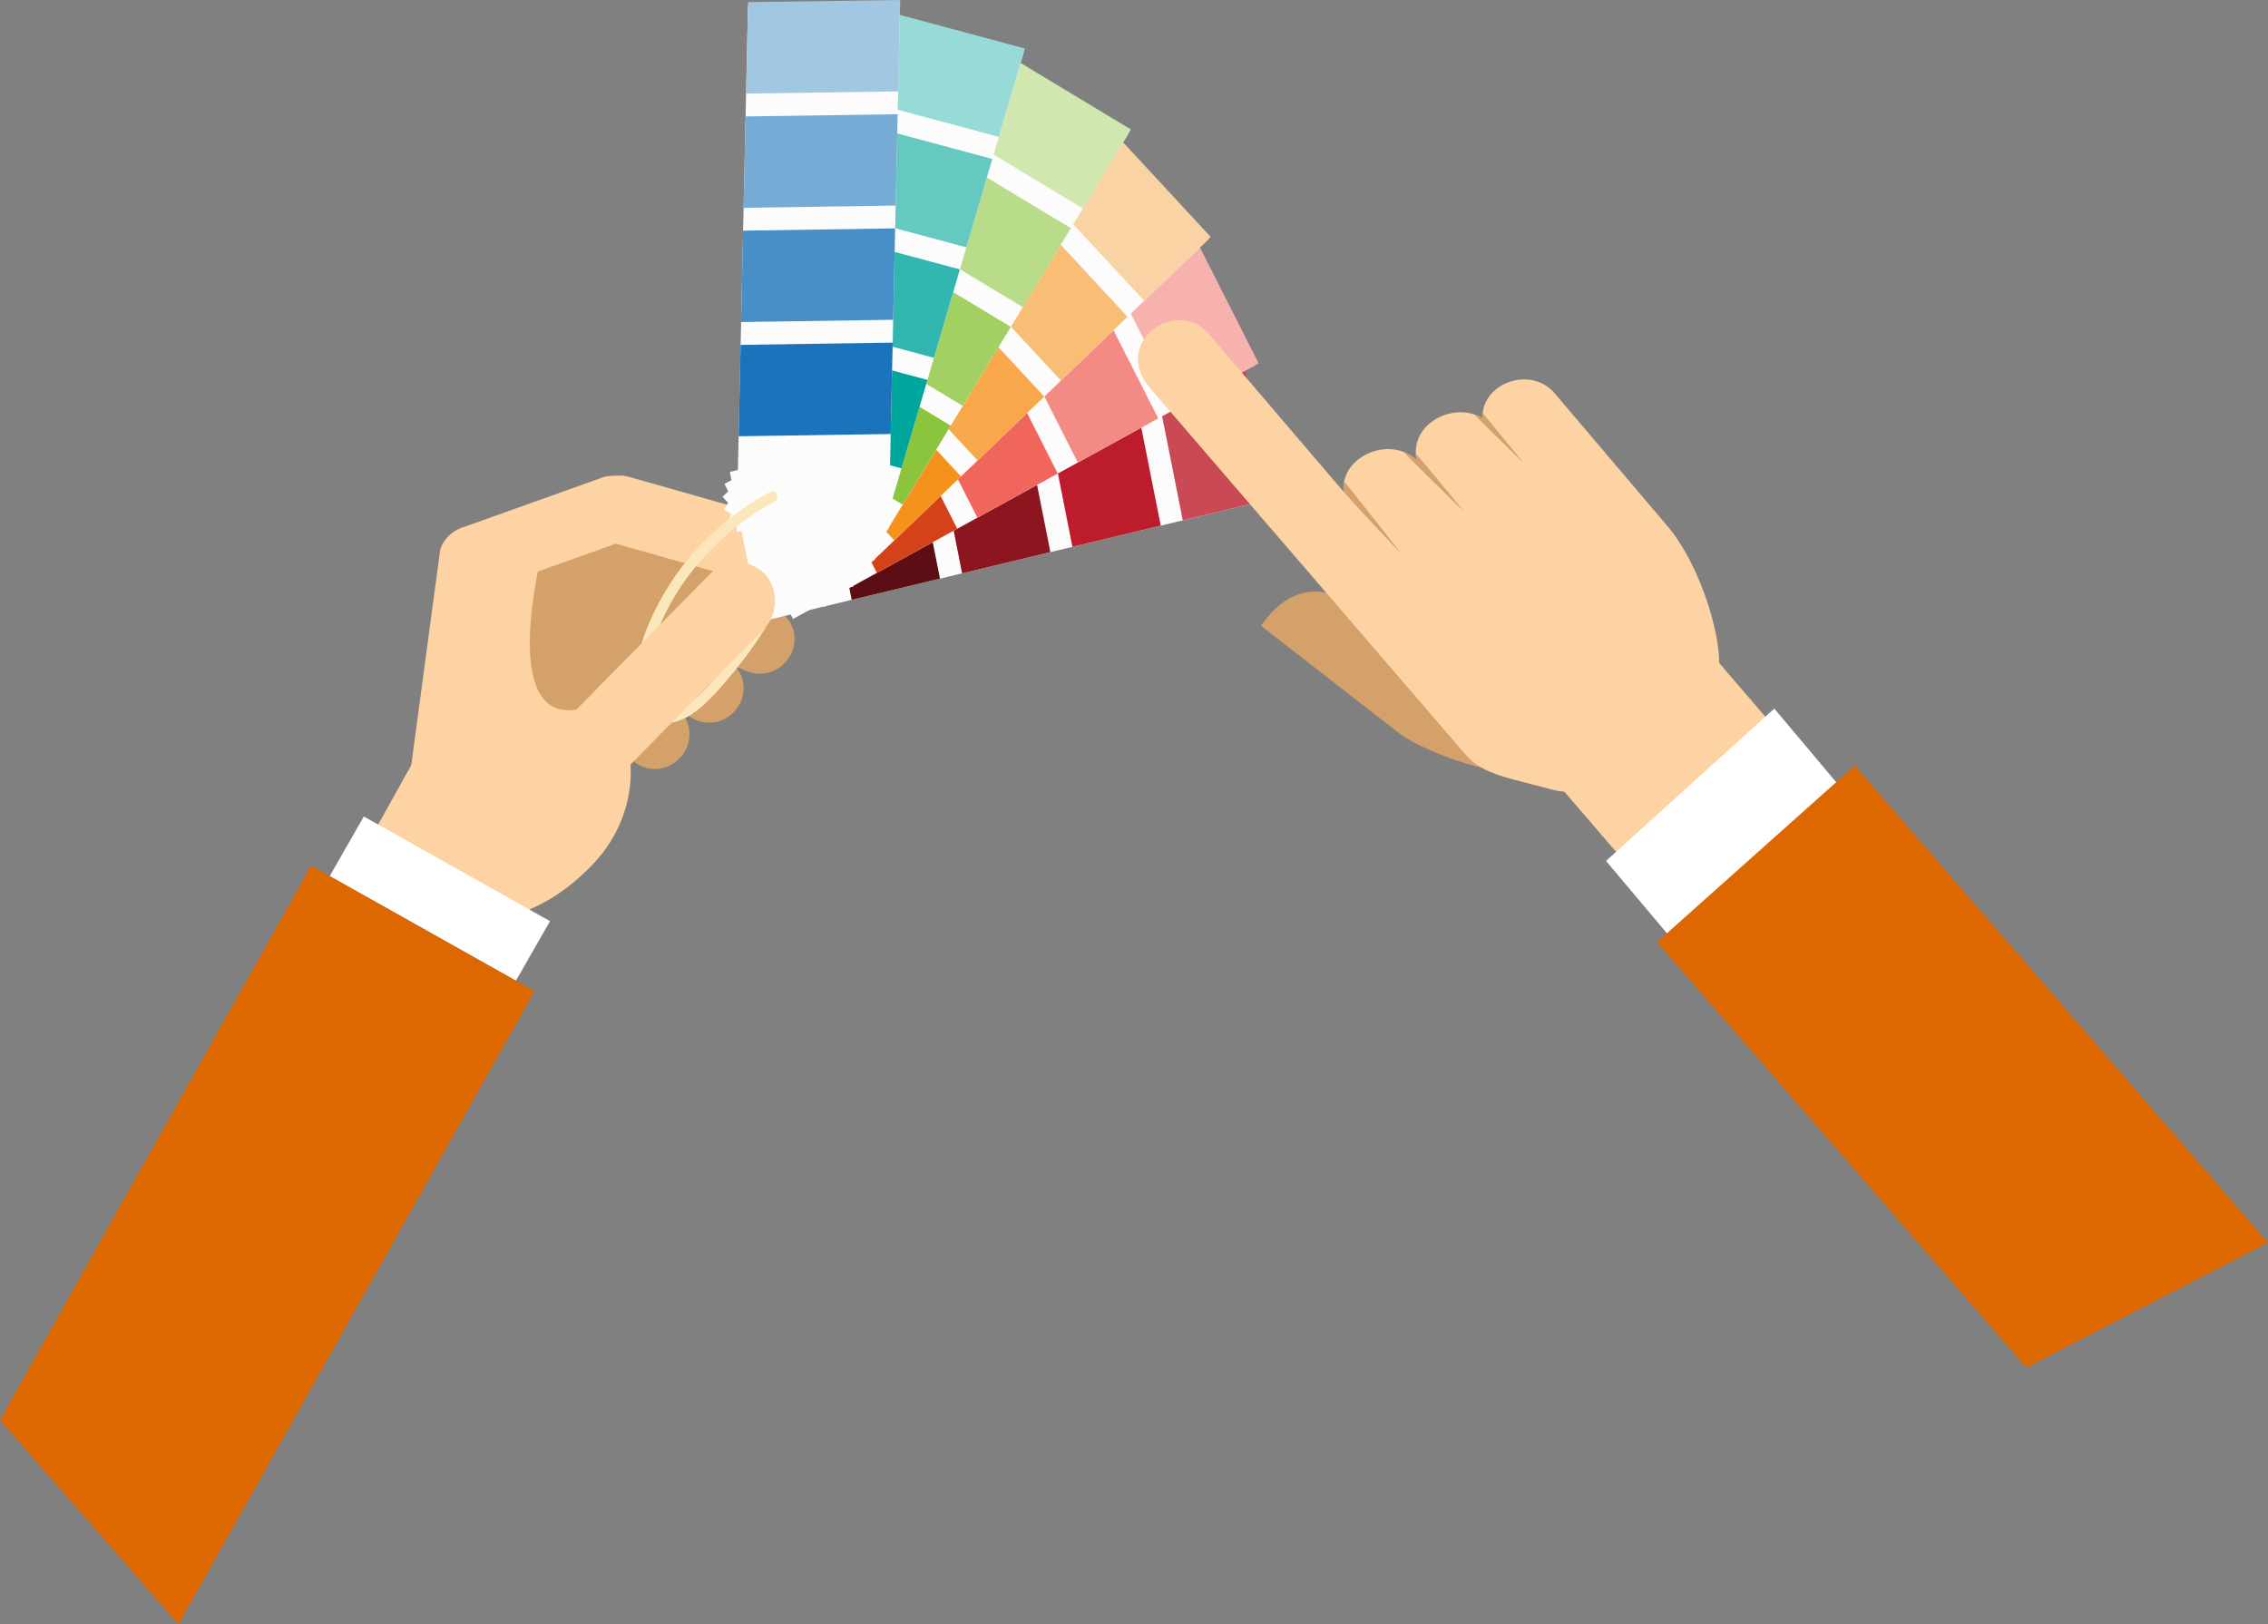 <svg xmlns="http://www.w3.org/2000/svg" viewBox="0 0 309.76 221.84"><rect x="0" y="0" width="309.76" height="221.84" fill="#808080" stroke="none"/><defs><style>.cls-1{fill:#d3a169;}.cls-1,.cls-2,.cls-3,.cls-4{fill-rule:evenodd;}.cls-2{fill:#fdd3a3;}.cls-3{fill:#fff;}.cls-4{fill:#dd6700;}.cls-5{fill:#fcfcfc;}.cls-6{fill:#5d0e15;}.cls-7{fill:#8d1520;}.cls-8{fill:#bc1c2c;}.cls-9{fill:#c94a55;}.cls-10{fill:#d54219;}.cls-11{fill:#f1665c;}.cls-12{fill:#f38b84;}.cls-13{fill:#f8b2ae;}.cls-14{fill:#f5921c;}.cls-15{fill:#f8a74a;}.cls-16{fill:#f8be76;}.cls-17{fill:#fad3a4;}.cls-18{fill:#8bc53e;}.cls-19{fill:#a2d063;}.cls-20{fill:#b9dc8b;}.cls-21{fill:#d0e7b0;}.cls-22{fill:#00a69b;}.cls-23{fill:#32b7b0;}.cls-24{fill:#65c9c2;}.cls-25{fill:#98dad7;}.cls-26{fill:#1b74bb;}.cls-27{fill:#488fc7;}.cls-28{fill:#76abd5;}.cls-29{fill:#a2c7e3;}.cls-30{fill:#fce7bc;}</style></defs><title>color_card</title><g id="Layer_2" data-name="Layer 2"><g id="Layer_1-2" data-name="Layer 1"><path class="cls-1" d="M108.05,89.27a4.47,4.47,0,0,0-2.14-6.07L84.09,74.3A4.74,4.74,0,0,0,78,76.7a4.51,4.51,0,0,0,2.14,6.06L102,91.66A4.73,4.73,0,0,0,108.05,89.27Z"/><path class="cls-1" d="M100.73,96.61a4.54,4.54,0,0,0-1.15-6.37l-20-12.36a4.67,4.67,0,0,0-6.34,1.4,4.58,4.58,0,0,0,1.15,6.37L94.4,98A4.66,4.66,0,0,0,100.73,96.61Z"/><polygon class="cls-1" points="60.3 106.76 65.21 77.12 88.28 70.9 101.35 78.52 75.87 108.33 60.3 106.76"/><path class="cls-2" d="M111.43,77.34a4.43,4.43,0,0,0-2.78-5.77L85.93,65.13a4.79,4.79,0,0,0-5.81,3,4.48,4.48,0,0,0,2.78,5.77l22.72,6.44A4.79,4.79,0,0,0,111.43,77.34Z"/><path class="cls-1" d="M92.49,103.86a4.64,4.64,0,0,0,.62-6.51L77.36,79.82A4.55,4.55,0,0,0,71,79.43,4.72,4.72,0,0,0,70.34,86l15.75,17.53A4.53,4.53,0,0,0,92.49,103.86Z"/><path class="cls-2" d="M63,99.86c-8.72,4.14-7.52,19-2.4,23.41s13.85,1.74,20.54-5.42,5.62-16.74,2.87-19S71.74,95.73,63,99.86Z"/><path class="cls-2" d="M58.78,111.54c2.36.76,5.48-.5,5.82-3l4.11-30.74c.34-2.51-.4-5-2.76-5.78a4.73,4.73,0,0,0-5.82,3L56,105.76C55.68,108.28,56.42,110.78,58.78,111.54Z"/><path class="cls-2" d="M87.83,67.9A4.44,4.44,0,0,0,82,65.31L63.29,72a4.75,4.75,0,0,0-2.77,6,4.41,4.41,0,0,0,5.82,2.59l18.72-6.67A4.75,4.75,0,0,0,87.83,67.9Z"/><path class="cls-2" d="M74.32,74.43c-1.2,4.21-5.68,24.87,5,22.35s-10.53,17-10.53,17L59.17,98.93S59.4,78.38,74.32,74.43Z"/><polygon class="cls-2" points="58.86 99.66 77.24 113.2 70.34 126.14 50.47 114.73 58.86 99.66"/><polygon class="cls-3" points="49.69 111.51 75.12 125.8 70.46 133.94 45.03 119.65 49.69 111.51"/><polygon class="cls-4" points="24.37 221.84 73 135.36 42.49 118.22 0 193.94 24.37 221.84"/><polygon class="cls-5" points="99.68 64.45 103.74 84.94 173.09 68.29 169.03 47.82 99.68 64.45"/><polygon class="cls-6" points="112.25 61.43 116.32 81.92 128.38 79.02 124.32 58.54 112.25 61.43"/><polygon class="cls-7" points="127.34 57.82 131.4 78.3 143.46 75.4 139.4 54.93 127.34 57.82"/><polygon class="cls-8" points="142.42 54.2 146.47 74.68 158.53 71.78 154.47 51.31 142.42 54.2"/><polygon class="cls-9" points="157.48 50.59 161.54 71.06 173.59 68.17 169.53 47.7 157.48 50.59"/><polygon class="cls-5" points="98.95 66.09 108.31 84.53 171.44 49.86 162.1 31.44 98.95 66.09"/><polygon class="cls-10" points="110.4 59.81 119.76 78.24 130.74 72.21 121.39 53.78 110.4 59.81"/><polygon class="cls-11" points="124.14 52.27 133.49 70.7 144.47 64.67 135.12 46.24 124.14 52.27"/><polygon class="cls-12" points="137.87 44.74 147.21 63.17 158.19 57.14 148.84 38.71 137.87 44.74"/><polygon class="cls-13" points="151.59 37.21 160.93 55.63 171.9 49.61 162.56 31.18 151.59 37.21"/><polygon class="cls-5" points="98.68 67.85 112.65 82.9 164.99 32.72 151.04 17.68 98.68 67.85"/><polygon class="cls-14" points="108.17 58.75 122.14 73.8 131.25 65.07 117.28 50.02 108.17 58.75"/><polygon class="cls-15" points="119.56 47.84 133.52 62.89 142.62 54.16 128.67 39.12 119.56 47.84"/><polygon class="cls-16" points="130.94 36.94 144.9 51.98 153.99 43.26 140.04 28.21 130.94 36.94"/><polygon class="cls-17" points="142.32 26.03 156.27 41.08 165.36 32.36 151.42 17.31 142.32 26.03"/><polygon class="cls-5" points="98.88 69.6 116.45 80.17 154.18 18.13 136.64 7.55 98.88 69.6"/><polygon class="cls-18" points="105.72 58.35 123.29 68.92 129.85 58.13 112.29 47.56 105.72 58.35"/><polygon class="cls-19" points="113.93 44.86 131.49 55.43 138.06 44.64 120.5 34.07 113.93 44.86"/><polygon class="cls-20" points="122.14 31.37 139.7 41.95 146.26 31.16 128.71 20.58 122.14 31.37"/><polygon class="cls-21" points="130.35 17.89 147.9 28.46 154.46 17.68 136.91 7.1 130.35 17.89"/><polygon class="cls-5" points="99.54 71.22 119.43 76.53 139.82 7.12 119.94 1.79 99.54 71.22"/><polygon class="cls-22" points="103.23 58.64 123.12 63.96 126.67 51.88 106.78 46.56 103.23 58.64"/><polygon class="cls-23" points="107.67 43.54 127.56 48.87 131.1 36.79 111.22 31.47 107.67 43.54"/><polygon class="cls-24" points="112.11 28.45 131.99 33.78 135.53 21.71 115.65 16.37 112.11 28.45"/><polygon class="cls-25" points="116.54 13.36 136.42 18.69 139.97 6.62 120.09 1.28 116.54 13.36"/><polygon class="cls-5" points="100.6 72.58 121.37 72.26 122.93 0.52 102.16 0.81 100.6 72.58"/><polygon class="cls-26" points="100.88 59.58 121.65 59.27 121.92 46.79 101.15 47.1 100.88 59.58"/><polygon class="cls-27" points="101.22 43.98 121.99 43.67 122.26 31.19 101.49 31.5 101.22 43.98"/><polygon class="cls-28" points="101.56 28.38 122.33 28.07 122.6 15.6 101.83 15.9 101.56 28.38"/><polygon class="cls-29" points="101.9 12.78 122.67 12.48 122.94 0 102.17 0.29 101.9 12.78"/><path class="cls-30" d="M105.82,68.45C98,72.81,91.64,79.8,89,88.53c-.92,3-1.69,10.74,3.73,8.32,2.36-1.06,4.34-3.5,6-5.47a54.85,54.85,0,0,0,4.53-6.22.7.7,0,1,1,1.18.75A54.39,54.39,0,0,1,99.17,93c-1.76,2.06-3.93,4.59-6.57,5.47-3.47,1.14-5.66-1.42-5.78-4.78-.19-5.24,2.46-10.68,5.38-15a38,38,0,0,1,13-11.52C106,66.74,106.63,68,105.82,68.45Z"/><polygon class="cls-2" points="232.2 87.52 264.59 125.19 254.56 134.14 231.68 129.07 212.68 106.98 232.2 87.52"/><polygon class="cls-3" points="242.33 96.77 262.15 120.33 262.18 126.65 253.05 134.8 229.39 129.5 219.35 117.58 242.33 96.77"/><polygon class="cls-4" points="253.32 104.56 309.76 169.71 276.76 186.77 226.32 128.66 253.32 104.56"/><path class="cls-1" d="M172.21,85.45l19.06,14.83c2.45,1.9,13.71,6.59,15.87,4.19S203.2,94.79,200.7,93l-14.11-9.64C178.49,77.78,174.27,82.6,172.21,85.45Z"/><path class="cls-2" d="M165.19,45.71,183.5,67.15c-.43-4.81,6.26-7.77,10-4.32-1.11-4.85,5-8.14,9-5.7-.29-4.67,6.49-7.36,9.85-3.4l15.39,18.12c4.31,5.08,7.07,14.1,7.07,18.65,0,13.48-16.11,19.22-22.9,17.32-5.3-1.48-9.26-1.94-11.62-4.62L157.13,53.07C151.61,46.76,160.8,40.4,165.19,45.71Z"/><path class="cls-1" d="M191.39,75.64v0c-.74-.78-5.77-6.07-7.89-8.51,0,0,0,0,0-.14a4.63,4.63,0,0,1,.08-1.24C186.31,69.12,190.7,74.75,191.39,75.64Zm.4-13.88v.06l-.09-.1Zm0,.06v-.06a5.83,5.83,0,0,1,1.68,1.07,4.52,4.52,0,0,1-.13-.94c3,3.55,6.65,8,6.65,8S194.92,65,191.79,61.82Zm-.4,13.84v0l.1.12Zm16.7-12.43s-3-3.66-5.64-6.89a4.13,4.13,0,0,0,0,.79,5.43,5.43,0,0,0-1.09-.52C204.36,59.63,208.09,63.23,208.09,63.23Z"/><path class="cls-2" d="M77.41,105.2a5.17,5.17,0,0,0,7.53.4L104,86.26a5.67,5.67,0,0,0,.67-7.65,5.28,5.28,0,0,0-7.52-.4L78.08,97.55C76,99.7,75.52,103,77.41,105.2Z"/></g></g></svg>